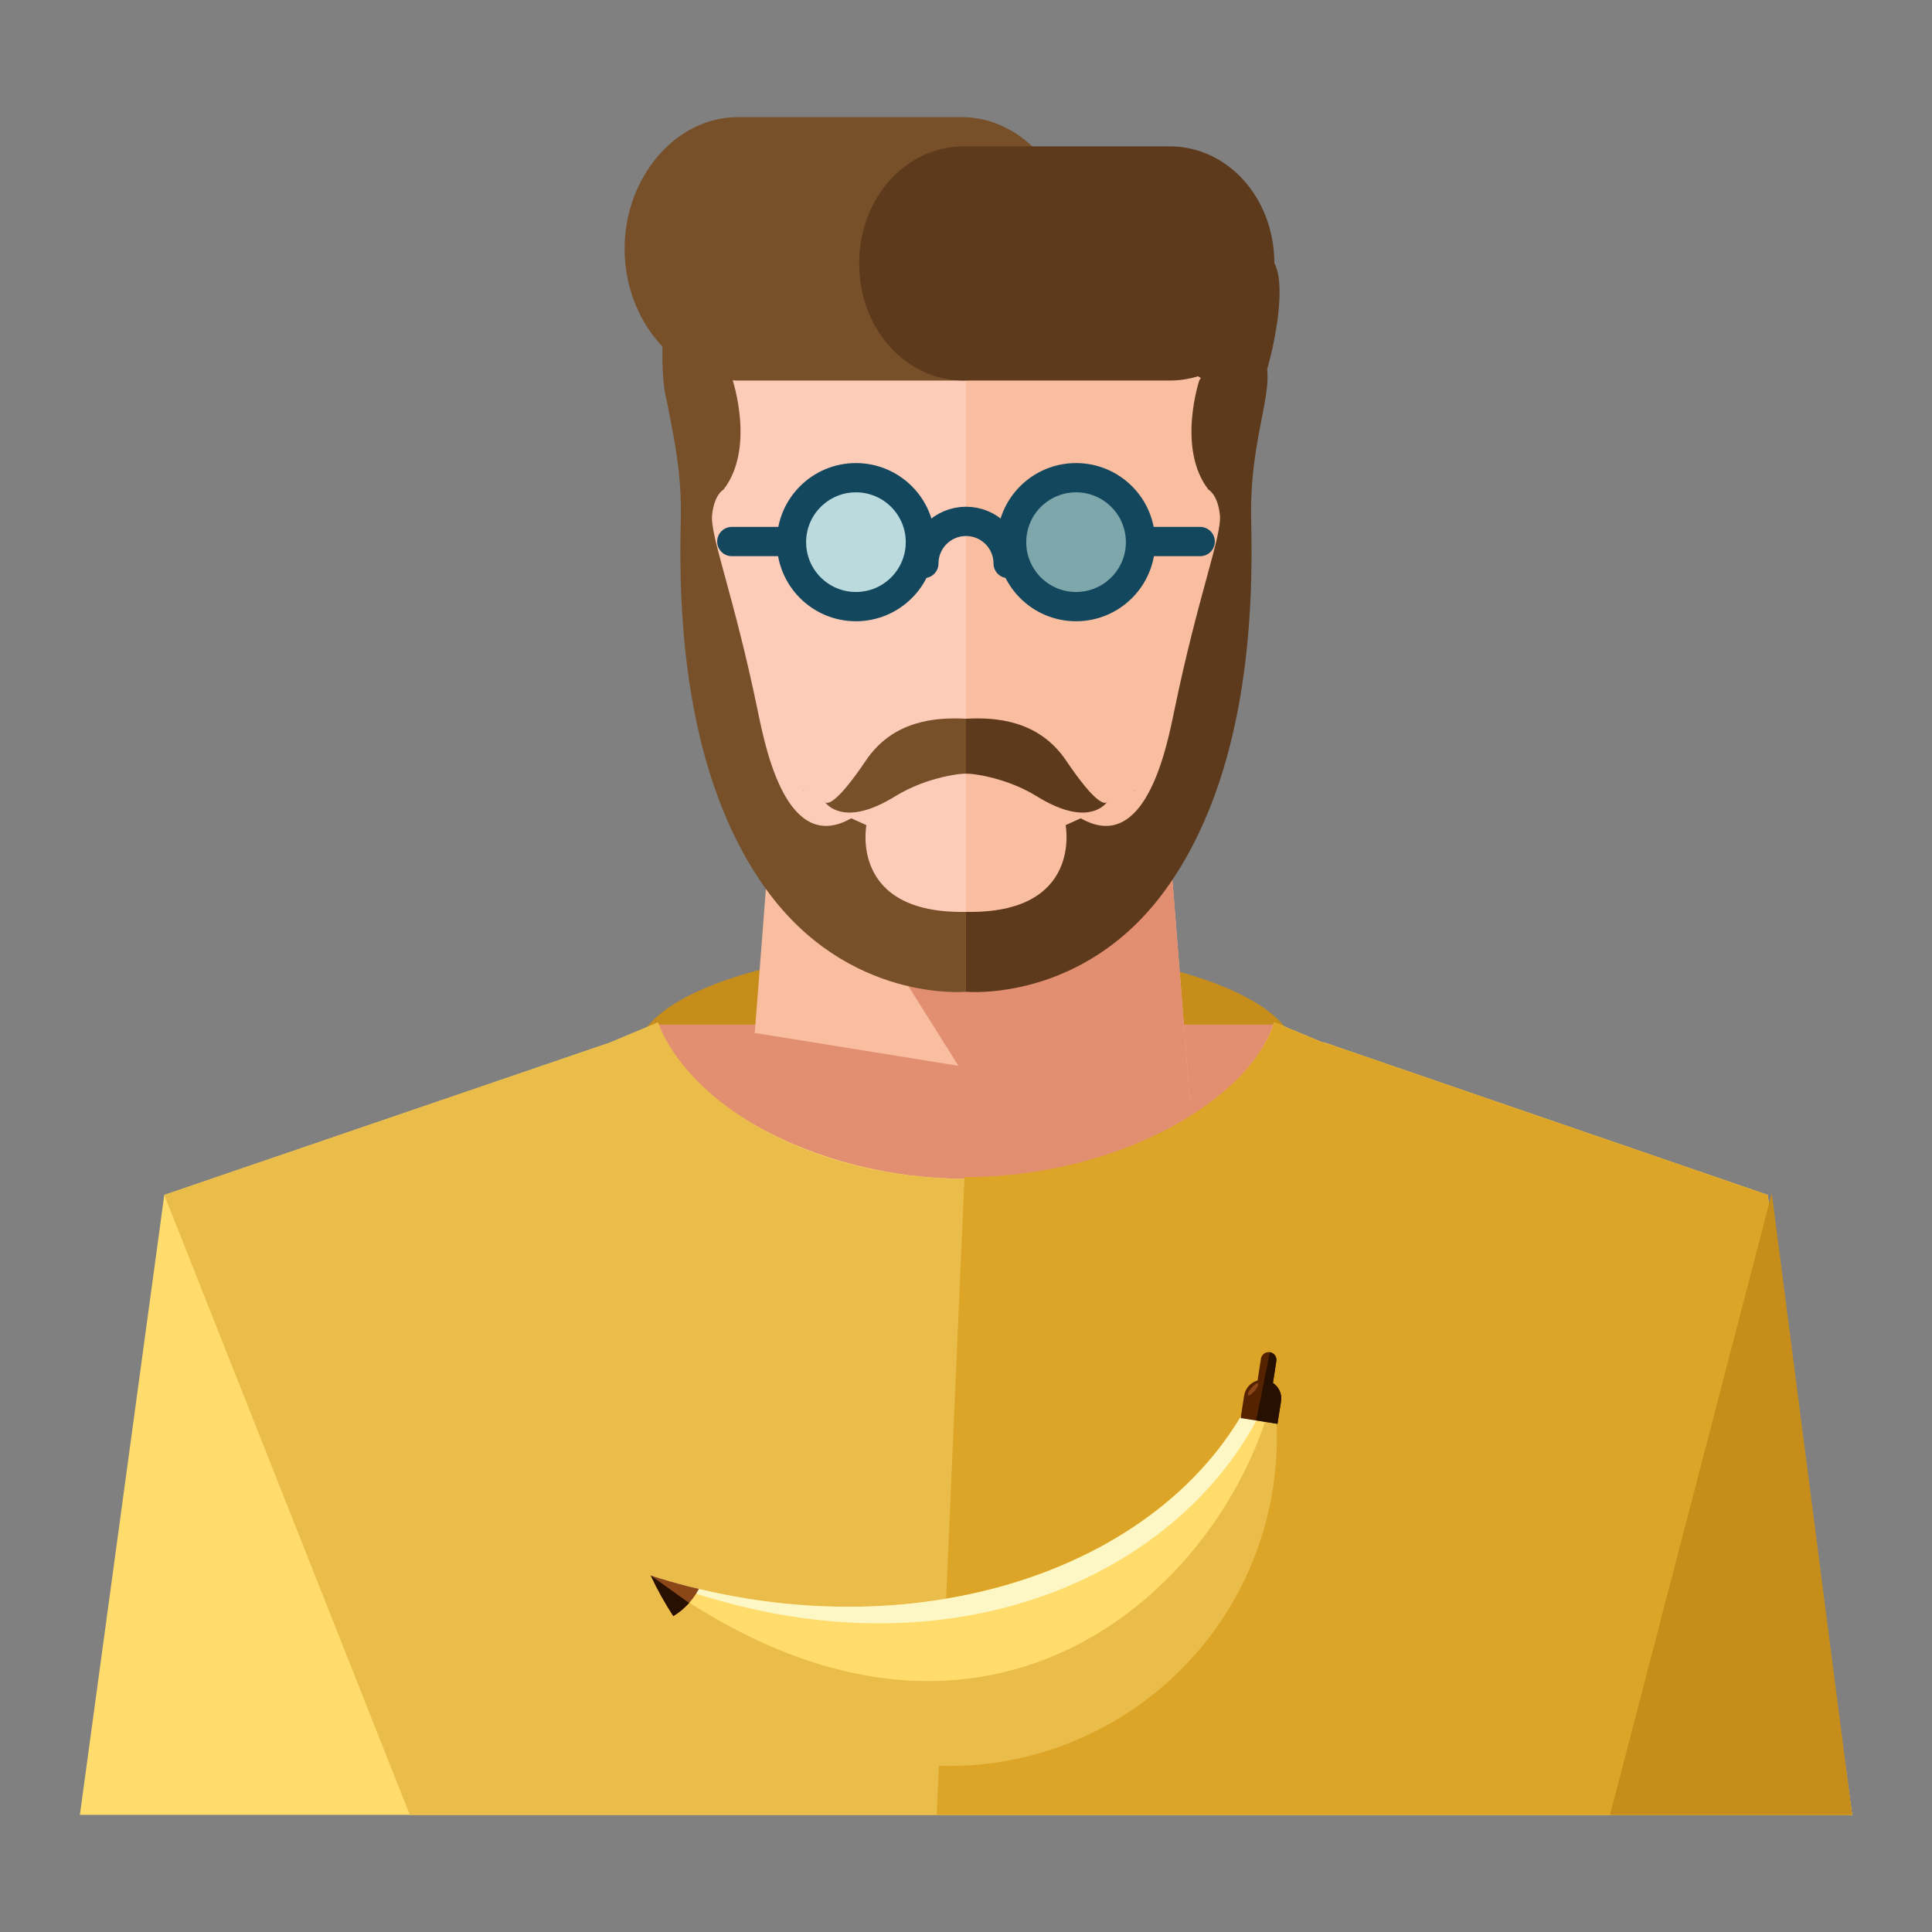 <?xml version="1.0" encoding="utf-8"?>
<!-- Generator: Adobe Illustrator 16.0.0, SVG Export Plug-In . SVG Version: 6.00 Build 0)  -->
<!DOCTYPE svg PUBLIC "-//W3C//DTD SVG 1.1//EN" "http://www.w3.org/Graphics/SVG/1.1/DTD/svg11.dtd">
<svg version="1.1" id="Layer_1" xmlns="http://www.w3.org/2000/svg" xmlns:xlink="http://www.w3.org/1999/xlink" x="0px" y="0px"
	 width="66px" height="66px" viewBox="0 0 66 66" enable-background="new 0 0 66 66" xml:space="preserve">
<rect x="0" y="0" width="66" height="66" fill="#808080" stroke="none"/>
<g>
	<ellipse fill="#C68D1A" cx="33" cy="36.006" rx="11.25" ry="3.688"/>
	<g>
		<polygon fill="#E28F71" points="43.239,57 22.99,57 22.474,35 43.527,35 		"/>
		<path fill="#FFDC6C" d="M60.388,40.821l-15.194-5.224l0.321,0.153l-1.987-0.827c-0.793,2.592-5.198,5.348-10.527,5.348
			c-5.331,0-9.734-2.75-10.526-5.342l-1.99,0.835l0.322-0.138L5.612,40.821L2.729,62h3.842h19.592h5.941h1.791h6.217h19.316h3.842
			L60.388,40.821z"/>
		<path fill="#EABC49" d="M14,62h12.163h5.941h1.791h6.217h19.316h3.842l-2.883-21.179l-15.194-5.224l0.321,0.153l-1.987-0.827
			c-0.793,3.592-5.198,5.348-10.527,5.348c-5.331,0-9.458-2.586-10.526-5.342l-1.99,0.835l0.322-0.138L5.612,40.821"/>
		<path fill="#DDA528" d="M32,62h1.896h6.217h19.316h3.842l-2.883-21.179l-15.194-5.224l0.321,0.153l-1.987-0.827
			c-0.793,2.592-5.25,5.288-10.58,5.288"/>
		<polyline fill="#C68D1A" points="55,62 59.429,62 63.271,62 60.527,40.762 		"/>
		<g>
			<g>
				<g>
					<g>
						<g>
							<g>
								<polygon fill="#F9BDA0" points="40.655,37.686 25.784,35.287 26.578,25 39.65,25 								"/>
								<polygon fill="#E28F71" points="40.657,37.686 34.681,39.496 25.573,25 39.651,25 								"/>
								<path fill="#FCCCB9" d="M42.438,16.838c0-8.754-3.515-11.803-9.515-11.838L33,4.355v0.002V4.355v0.004
									c-6,0.035-9.464,3.634-9.464,12.388S27,33.359,33,33.547v0.018v-0.008v0.008v-0.018C39,33.359,42.438,25.592,42.438,16.838z
									"/>
								<path fill="#F9BDA0" d="M33,34v-0.436v-0.008v0.008v-0.018c6-0.188,9.438-7.955,9.438-16.709S39.22,5.208,33.22,5.173
									L33,4.355v0.002V4.355V4"/>
								<path fill="#D6D6D6" d="M33.116,56.059"/>
							</g>
						</g>
					</g>
					<g>
						<path fill="#77502A" d="M22.989,14.035c-0.541-0.238-0.434-3.842,0.043-4.928c0.479-1.088,1.307-0.775,1.846-0.537
							c0.543,0.238,2.992,2.598,2.117,3.398"/>
					</g>
					<g>
						<g>
							<path fill="#00233F" d="M27.476,27.043c-0.025-0.029-0.039-0.047-0.039-0.047S27.446,27.023,27.476,27.043z"/>
						</g>
						<g>
							<path fill="#00233F" d="M38.753,27.043c0.025-0.029,0.039-0.047,0.039-0.047S38.782,27.023,38.753,27.043z"/>
						</g>
					</g>
					<path fill="#037193" d="M33.114,8.918"/>
				</g>
			</g>
		</g>
	</g>
	<g>
		<path fill="#77502A" d="M25.028,12.986c0,0,0.779,2.338-0.314,3.742c0,0-0.312,0.156-0.387,0.857
			c-0.08,0.701,0.746,2.748,1.564,6.723c0.271,1.318,1.004,4.895,3.189,3.646l0.518,0.234c0,0-0.599,3.041,3.401,2.963v2.729
			c0,0-4.026,0.389-6.833-3.51c-2.809-3.896-2.988-9.432-2.91-12.551c0.08-3.119-0.987-4.682-0.362-5.773
			C23.519,10.957,25.028,12.986,25.028,12.986z"/>
		<path fill="#5E3A1C" d="M40.972,12.986c0,0-0.779,2.338,0.312,3.742c0,0,0.312,0.156,0.389,0.857
			c0.08,0.701-0.746,2.748-1.564,6.723c-0.27,1.318-1.006,4.895-3.188,3.646l-0.518,0.234c0,0,0.597,3.041-3.403,2.963v2.729
			c0,0,4.028,0.389,6.833-3.51c2.807-3.896,2.986-9.432,2.91-12.551c-0.08-3.119,0.985-4.682,0.362-5.773
			C42.481,10.957,40.972,12.986,40.972,12.986z"/>
		<path fill="#5E3A1C" d="M42.612,14.012c0.543-0.24,1.441-3.844,0.965-4.93c-0.477-1.084-1.301-0.771-1.844-0.531
			c-0.541,0.238-2.994,2.6-2.119,3.398"/>
	</g>
	<g>
		<g>
			<g>
				<circle fill="#BADADD" stroke="#13475E" stroke-miterlimit="10" cx="29.24" cy="18.521" r="2.202"/>
				
					<line fill="#A7C5C9" stroke="#13475E" stroke-linecap="round" stroke-linejoin="round" stroke-miterlimit="10" x1="25" y1="18.5" x2="27" y2="18.5"/>
			</g>
			<g>
				<circle fill="#7DA7AA" stroke="#13475E" stroke-miterlimit="10" cx="36.76" cy="18.521" r="2.202"/>
				
					<line fill="#A7C5C9" stroke="#13475E" stroke-linecap="round" stroke-linejoin="round" stroke-miterlimit="10" x1="41" y1="18.5" x2="39" y2="18.5"/>
			</g>
		</g>
		<path fill="none" stroke="#13475E" stroke-linecap="round" stroke-miterlimit="10" d="M31.56,19.25
			c0-0.795,0.645-1.439,1.441-1.439s1.439,0.645,1.439,1.439"/>
	</g>
	<g>
		<g>
			<path fill="#7C4615" d="M28.187,27.404c-0.02-0.027-0.031-0.047-0.031-0.047S28.163,27.385,28.187,27.404z"/>
			<path fill="#77502A" d="M33,24.553c-1-0.053-2.486,0.037-3.423,1.432c-0.996,1.475-1.302,1.49-1.394,1.42
				c0.146,0.184,0.781,0.793,2.392-0.199C31.725,26.496,33,26.404,33,26.434V24.553z"/>
		</g>
		<g>
			<path fill="#7C4615" d="M37.812,27.404c0.021-0.027,0.033-0.047,0.033-0.047S37.835,27.385,37.812,27.404z"/>
			<path fill="#5E3A1C" d="M33,24.553c1-0.053,2.481,0.037,3.422,1.432c0.996,1.475,1.305,1.49,1.393,1.42
				c-0.145,0.184-0.784,0.793-2.391-0.199C34.275,26.496,33,26.404,33,26.434V24.553z"/>
		</g>
	</g>
	<g>
		<g>
			<path fill="#EABC49" d="M43.296,46.439c-2.248,6.559-10.863,10.018-19.754,7.76c-0.445-0.111-0.882-0.242-1.312-0.379
				c1.371,2.959,4.01,5.297,7.418,6.162c6.003,1.523,12.104-2.107,13.627-8.111C43.741,50.025,43.722,48.168,43.296,46.439z"/>
			<path fill="#FFDC6C" d="M22.317,53.904c11.252,8.225,19.572,0.355,21.191-6.34c-0.053-0.379-0.123-0.754-0.213-1.125
				c-2.248,6.559-10.863,10.018-19.754,7.76c-0.445-0.111-0.882-0.242-1.312-0.379"/>
			<path fill="#FCF7C5" d="M22.334,53.924c9.956,3.918,18.604-0.186,21.14-6.58c-0.051-0.305-0.105-0.605-0.178-0.904
				c-2.248,6.559-10.863,10.018-19.754,7.76c-0.445-0.111-0.882-0.242-1.312-0.379"/>
			<path fill="#562300" d="M43.485,47.242l0.116-0.746c0.022-0.145-0.077-0.279-0.222-0.303c-0.145-0.021-0.28,0.076-0.303,0.221
				L42.96,47.16c-0.232,0.064-0.416,0.258-0.458,0.514l-0.12,0.77l1.258,0.197l0.122-0.771
				C43.803,47.615,43.685,47.377,43.485,47.242z"/>
			<path fill="#281000" d="M42.913,48.521l0.727,0.119l0.122-0.771c0.041-0.254-0.077-0.492-0.276-0.627l0.116-0.746
				c0.022-0.145-0.077-0.279-0.222-0.303"/>
			<path fill="#8C4719" d="M42.749,47.414c-0.096,0.109-0.145,0.223-0.111,0.246c0.031,0.031,0.132-0.039,0.225-0.148
				c0.094-0.109,0.143-0.219,0.113-0.248C42.944,47.238,42.841,47.305,42.749,47.414z"/>
			<path fill="#8C4719" d="M23.878,54.279c-0.113-0.027-0.223-0.051-0.336-0.08c-0.445-0.111-0.882-0.242-1.312-0.379
				c0.223,0.482,0.483,0.943,0.771,1.389C23.356,54.996,23.662,54.676,23.878,54.279z"/>
			<path fill="#281000" d="M22.229,53.82c0.223,0.482,0.483,0.943,0.771,1.389c0.198-0.119,0.381-0.271,0.542-0.451"/>
		</g>
		<path fill="#FFC200" d="M35.905,56.918"/>
		<path fill="#FFC200" d="M36.907,57.172"/>
		<path fill="#FFC200" d="M36.952,56.592"/>
		<line fill="#FFC200" x1="36.919" y1="56.074" x2="37.458" y2="56.297"/>
	</g>
	<path fill="#77502A" d="M36.722,8.5c0,2.434-1.734,4.5-3.875,4.5h-7.635c-2.141,0-3.875-2.066-3.875-4.5l0,0
		c0-2.434,1.734-4.5,3.875-4.5h7.635C34.987,4,36.722,6.066,36.722,8.5L36.722,8.5z"/>
	<path fill="#5E3A1C" d="M43.534,9c0,2.244-1.6,4-3.572,4h-7.039c-1.975,0-3.573-1.756-3.573-4l0,0c0-2.244,1.599-4,3.573-4h7.039
		C41.935,5,43.534,6.756,43.534,9L43.534,9z"/>
</g>
</svg>
